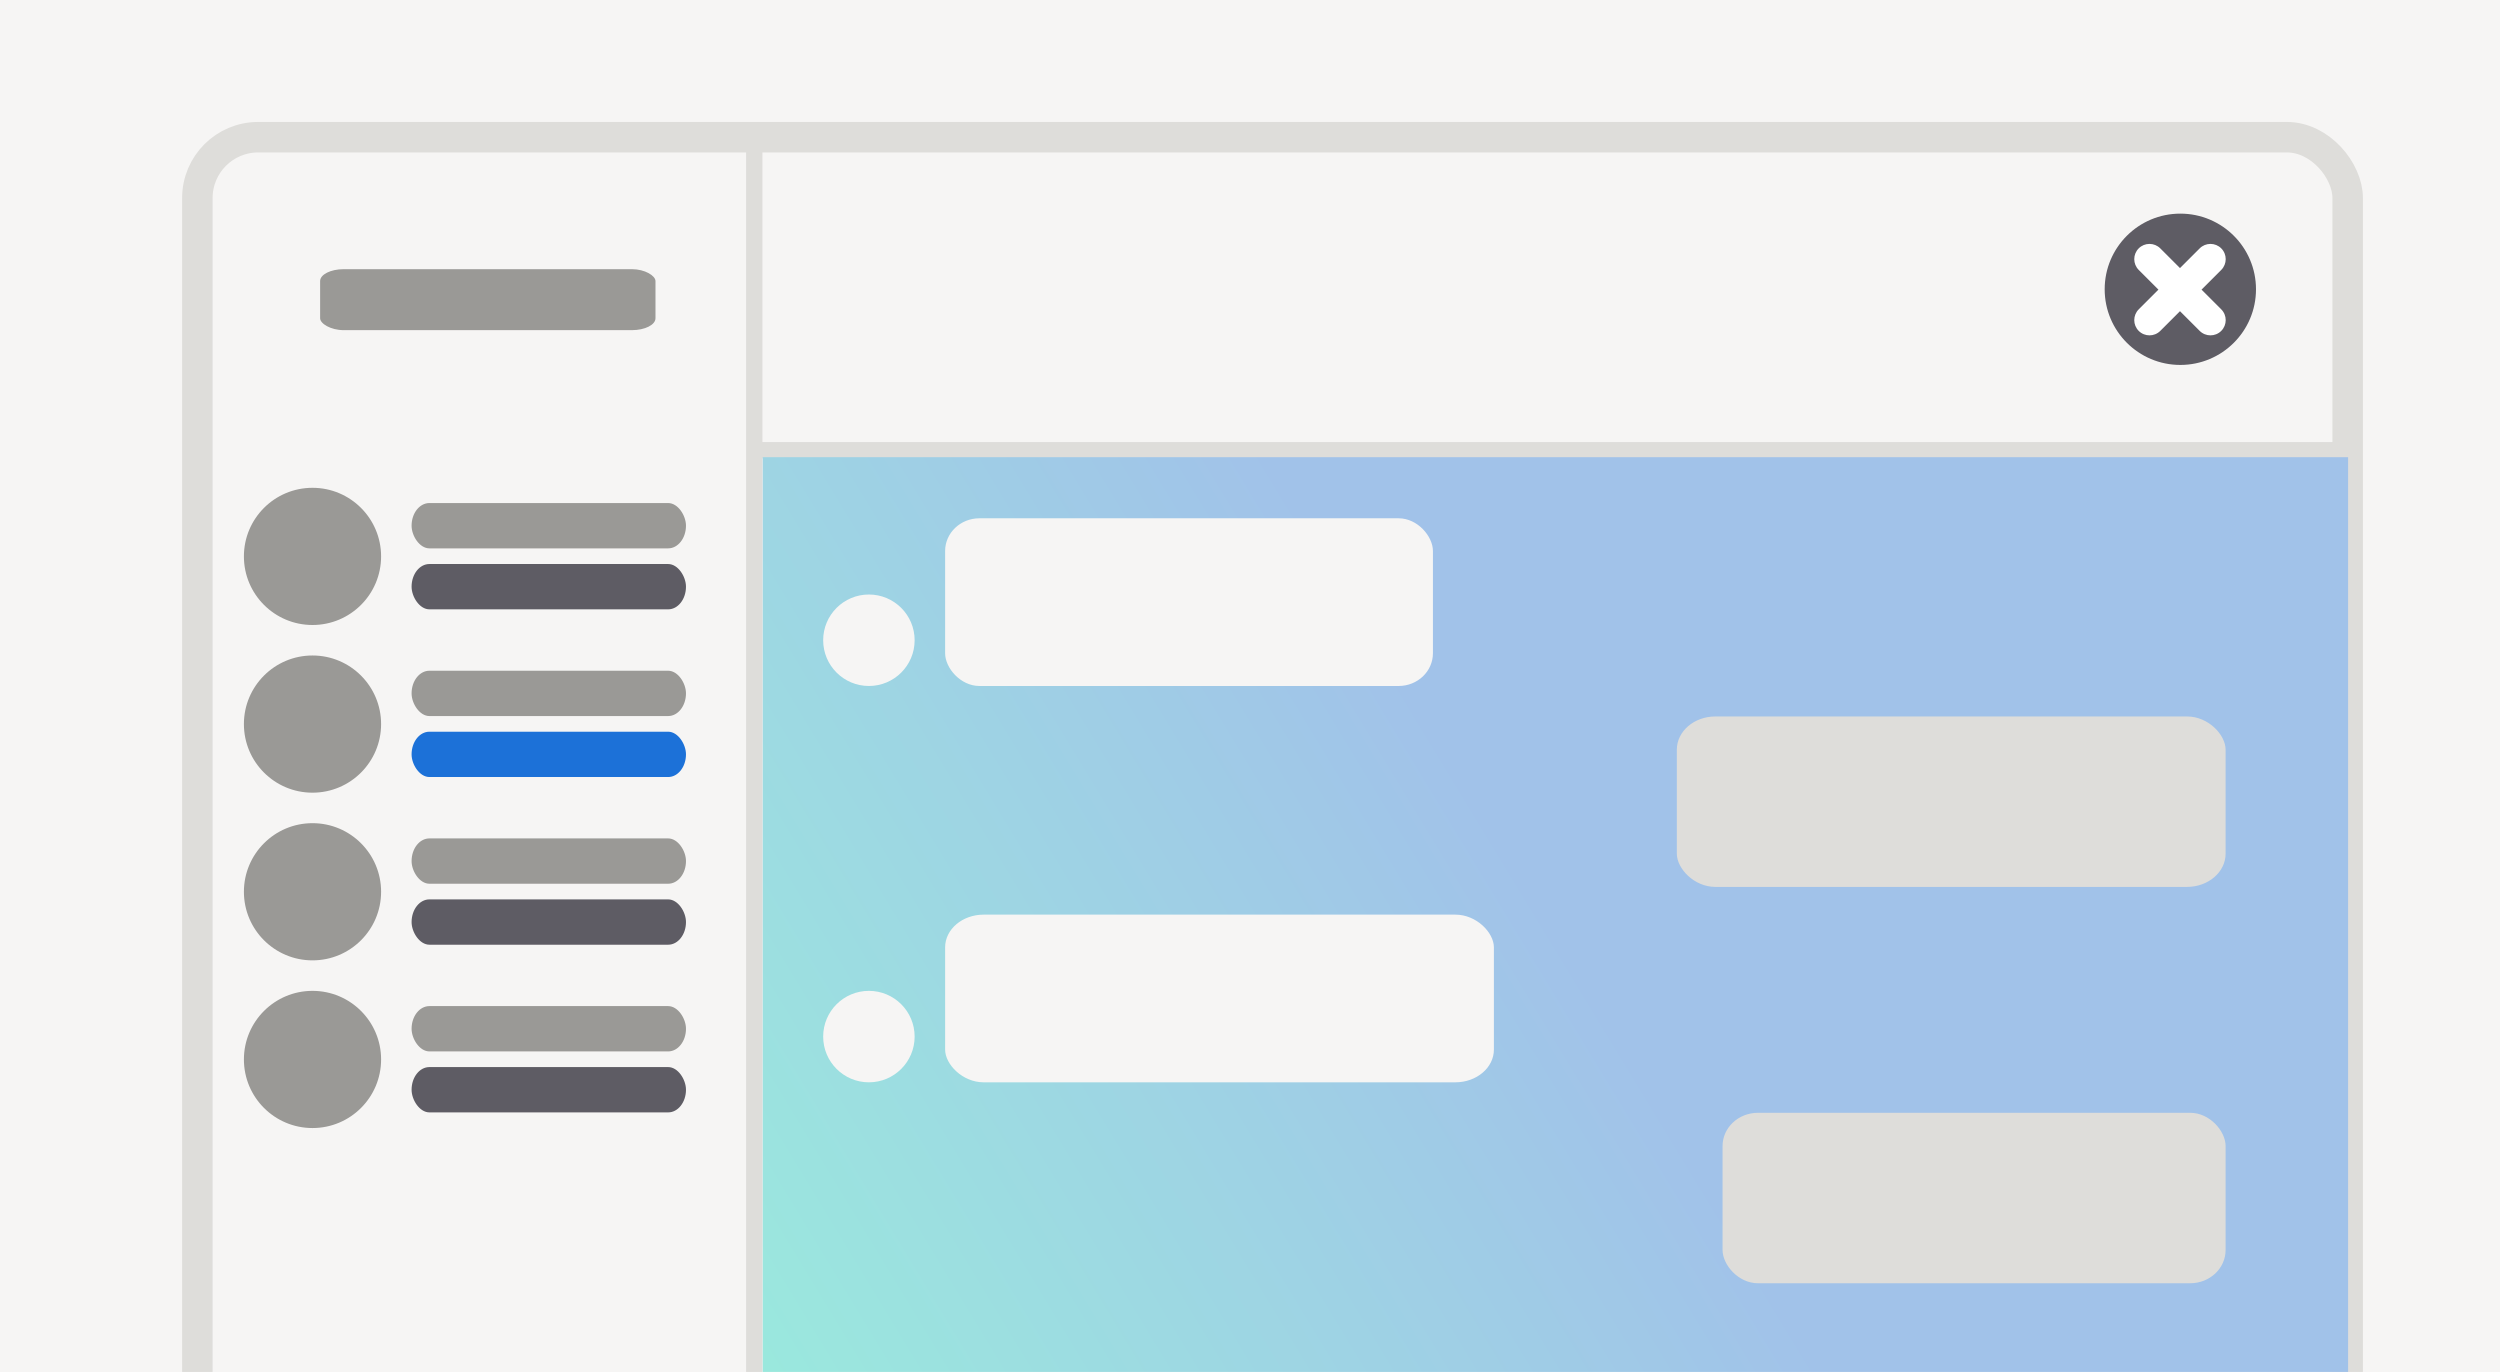 <?xml version="1.0" encoding="UTF-8" standalone="no"?>
<svg
   inkscape:version="1.2.2 (b0a8486541, 2022-12-01)"
   id="svg8"
   version="1.1"
   viewBox="0 0 164 90"
   height="90"
   width="164"
   sodipodi:docname="preview-light.svg"
   xmlns:inkscape="http://www.inkscape.org/namespaces/inkscape"
   xmlns:sodipodi="http://sodipodi.sourceforge.net/DTD/sodipodi-0.dtd"
   xmlns:xlink="http://www.w3.org/1999/xlink"
   xmlns="http://www.w3.org/2000/svg"
   xmlns:svg="http://www.w3.org/2000/svg"
   xmlns:rdf="http://www.w3.org/1999/02/22-rdf-syntax-ns#"
   xmlns:cc="http://creativecommons.org/ns#"
   xmlns:dc="http://purl.org/dc/elements/1.1/">
  <defs
     id="defs2">
    <linearGradient
       id="linearGradient17344">
      <stop
         style="stop-color:#9ae9dd;stop-opacity:1;"
         offset="0"
         id="stop18962" />
      <stop
         style="stop-color:#a1c2e9;stop-opacity:1;"
         offset="0.502"
         id="stop18964" />
    </linearGradient>
    <linearGradient
       inkscape:collect="always"
       xlink:href="#linearGradient17344"
       id="linearGradient18960"
       x1="50.43"
       y1="92.894"
       x2="153.878"
       y2="30.154"
       gradientUnits="userSpaceOnUse" />
  </defs>
  <sodipodi:namedview
     units="px"
     borderlayer="true"
     inkscape:showpageshadow="false"
     showgrid="true"
     inkscape:document-rotation="0"
     inkscape:current-layer="layer1"
     inkscape:document-units="px"
     inkscape:cy="51.25"
     inkscape:cx="138.875"
     inkscape:zoom="4"
     inkscape:pageshadow="2"
     inkscape:pageopacity="0"
     borderopacity="1"
     bordercolor="#383838"
     pagecolor="#1f1f1f"
     id="base"
     inkscape:pagecheckerboard="1"
     inkscape:deskcolor="#1f1f1f">
    <inkscape:grid
       type="xygrid"
       id="grid601"
       originx="0"
       originy="0" />
  </sodipodi:namedview>
  <g
     id="layer1"
     inkscape:groupmode="layer"
     inkscape:label="Layer 1">
    <rect
       style="fill:#f6f5f4;fill-opacity:1;stroke:none;stroke-width:2;stroke-linecap:round;stroke-opacity:1;paint-order:markers stroke fill;stop-color:#000000"
       id="rect1453-5"
       width="168.145"
       height="93.761"
       x="-1.001"
       y="-1.178"
       rx="0"
       ry="0" />
    <rect
       style="fill:#f6f5f4;fill-opacity:1;stroke:#deddda;stroke-width:2;stroke-linecap:round;stroke-opacity:1;paint-order:markers stroke fill;stop-color:#000000"
       id="rect2039-5"
       width="141.06"
       height="104.613"
       x="12.947"
       y="9"
       rx="3.991"
       ry="3.991" />
    <circle
       style="fill:#5e5c64;fill-opacity:1;stroke:none;stroke-width:2;stroke-linecap:round;stroke-opacity:1;paint-order:markers stroke fill;stop-color:#000000"
       id="path6750-6"
       cx="143.03"
       cy="18.977"
       r="4.963" />
    <path
       id="path12696-1-3-0-2"
       style="fill:#ffffff;fill-opacity:1;enable-background:new"
       d="m 141.007,16 c -0.265,3.9e-5 -0.52,0.105 -0.707,0.293 -0.39,0.391 -0.39,1.024 0,1.414 l 1.293,1.293 -1.293,1.293 c -0.39,0.391 -0.39,1.024 0,1.414 0.391,0.39 1.024,0.39 1.414,0 l 1.293,-1.293 1.293,1.293 c 0.391,0.39 1.024,0.39 1.414,0 0.39,-0.391 0.39,-1.024 0,-1.414 l -1.293,-1.293 1.293,-1.293 c 0.39,-0.391 0.39,-1.024 0,-1.414 -0.188,-0.188 -0.442,-0.293 -0.707,-0.293 -0.265,3.9e-5 -0.52,0.105 -0.707,0.293 l -1.293,1.293 -1.293,-1.293 c -0.188,-0.188 -0.442,-0.293 -0.707,-0.293 z" />
    <rect
       style="fill:#deddda;fill-opacity:1;stroke:none;stroke-width:2;stroke-linecap:round;stroke-opacity:1;paint-order:markers stroke fill;stop-color:#000000"
       id="rect6919-9"
       width="104.761"
       height="1.072"
       x="49.246"
       y="29"
       rx="0"
       ry="0" />
    <rect
       style="fill:#deddda;fill-opacity:1;stroke:none;stroke-width:2;stroke-linecap:round;stroke-opacity:1;paint-order:markers stroke fill;stop-color:#000000"
       id="rect6923-1"
       width="104.608"
       height="1.072"
       x="9"
       y="-50.016"
       rx="0"
       ry="0"
       transform="rotate(90)" />
    <circle
       style="fill:#9a9996;fill-opacity:1;stroke:none;stroke-width:2;stroke-linecap:round;stroke-opacity:1;paint-order:markers stroke fill;stop-color:#000000"
       id="ellipse7058-0"
       cx="20.5"
       cy="36.5"
       r="4.5" />
    <rect
       style="fill:#5e5c64;fill-opacity:1;stroke:none;stroke-width:2;stroke-linecap:round;stroke-opacity:1;paint-order:markers stroke fill;stop-color:#000000"
       id="rect7064-6"
       width="18"
       height="2.973"
       x="27"
       y="37"
       rx="1.169"
       ry="1.487" />
    <rect
       style="fill:#9a9996;fill-opacity:1;stroke:none;stroke-width:2;stroke-linecap:round;stroke-opacity:1;paint-order:markers stroke fill;stop-color:#000000"
       id="rect7068-2"
       width="18"
       height="2.973"
       x="27"
       y="33"
       rx="1.169"
       ry="1.487" />
    <circle
       style="fill:#9a9996;fill-opacity:1;stroke:none;stroke-width:2;stroke-linecap:round;stroke-opacity:1;paint-order:markers stroke fill;stop-color:#000000"
       id="ellipse7058-0-7"
       cx="20.5"
       cy="47.5"
       r="4.5" />
    <rect
       style="fill:#1c71d8;fill-opacity:1;stroke:none;stroke-width:2;stroke-linecap:round;stroke-opacity:1;paint-order:markers stroke fill;stop-color:#000000"
       id="rect7064-6-5"
       width="18"
       height="2.973"
       x="27"
       y="48"
       rx="1.169"
       ry="1.487" />
    <rect
       style="fill:#9a9996;fill-opacity:1;stroke:none;stroke-width:2;stroke-linecap:round;stroke-opacity:1;paint-order:markers stroke fill;stop-color:#000000"
       id="rect7068-2-3"
       width="18"
       height="2.973"
       x="27"
       y="44"
       rx="1.169"
       ry="1.487" />
    <g
       id="g2817-5"
       transform="translate(3.0332336e-4,22)">
      <circle
         style="fill:#9a9996;fill-opacity:1;stroke:none;stroke-width:2;stroke-linecap:round;stroke-opacity:1;paint-order:markers stroke fill;stop-color:#000000"
         id="ellipse7058-0-6"
         cx="20.5"
         cy="36.5"
         r="4.5" />
      <rect
         style="fill:#5e5c64;fill-opacity:1;stroke:none;stroke-width:2;stroke-linecap:round;stroke-opacity:1;paint-order:markers stroke fill;stop-color:#000000"
         id="rect7064-6-2"
         width="18"
         height="2.973"
         x="27"
         y="37"
         rx="1.169"
         ry="1.487" />
      <rect
         style="fill:#9a9996;fill-opacity:1;stroke:none;stroke-width:2;stroke-linecap:round;stroke-opacity:1;paint-order:markers stroke fill;stop-color:#000000"
         id="rect7068-2-9"
         width="18"
         height="2.973"
         x="27"
         y="33"
         rx="1.169"
         ry="1.487" />
    </g>
    <g
       id="g2817-1"
       transform="translate(3.0332336e-4,33)">
      <circle
         style="fill:#9a9996;fill-opacity:1;stroke:none;stroke-width:2;stroke-linecap:round;stroke-opacity:1;paint-order:markers stroke fill;stop-color:#000000"
         id="ellipse7058-0-2"
         cx="20.5"
         cy="36.5"
         r="4.5" />
      <rect
         style="fill:#5e5c64;fill-opacity:1;stroke:none;stroke-width:2;stroke-linecap:round;stroke-opacity:1;paint-order:markers stroke fill;stop-color:#000000"
         id="rect7064-6-7"
         width="18"
         height="2.973"
         x="27"
         y="37"
         rx="1.169"
         ry="1.487" />
      <rect
         style="fill:#9a9996;fill-opacity:1;stroke:none;stroke-width:2;stroke-linecap:round;stroke-opacity:1;paint-order:markers stroke fill;stop-color:#000000"
         id="rect7068-2-0"
         width="18"
         height="2.973"
         x="27"
         y="33"
         rx="1.169"
         ry="1.487" />
    </g>
    <rect
       style="fill:url(#linearGradient18960);fill-opacity:1;stroke:none;stroke-width:2;stroke-linecap:round;stroke-opacity:1;paint-order:markers stroke fill;stop-color:#000000"
       id="rect7088-3"
       width="104"
       height="63.112"
       x="50.036"
       y="29.992"
       rx="0"
       ry="0" />
    <rect
       style="fill:#deddda;fill-opacity:1;stroke:none;stroke-width:2;stroke-linecap:round;stroke-opacity:1;paint-order:markers stroke fill;stop-color:#000000"
       id="rect7181-7-3"
       width="36"
       height="11.181"
       x="110"
       y="47"
       rx="2.53"
       ry="2.181" />
    <rect
       style="fill:#deddda;fill-opacity:1;stroke:none;stroke-width:2;stroke-linecap:round;stroke-opacity:1;paint-order:markers stroke fill;stop-color:#000000"
       id="rect7181-7-3-6"
       width="33"
       height="11.181"
       x="113"
       y="73"
       rx="2.32"
       ry="2.181" />
    <rect
       style="fill:#f6f5f4;fill-opacity:1;stroke:none;stroke-width:2;stroke-linecap:round;stroke-opacity:1;paint-order:markers stroke fill;stop-color:#000000"
       id="rect7181-7"
       width="32"
       height="11"
       x="62"
       y="34"
       rx="2.249"
       ry="2.146" />
    <circle
       style="fill:#f6f5f4;fill-opacity:1;stroke:none;stroke-width:2;stroke-linecap:round;stroke-opacity:1;paint-order:markers stroke fill;stop-color:#000000"
       id="ellipse7060-9"
       cx="57"
       cy="42"
       r="3" />
    <rect
       style="fill:#f6f5f4;fill-opacity:1;stroke:none;stroke-width:2;stroke-linecap:round;stroke-opacity:1;paint-order:markers stroke fill;stop-color:#000000"
       id="rect7181-7-6"
       width="36"
       height="11"
       x="62"
       y="60"
       rx="2.53"
       ry="2.146" />
    <rect
       style="fill:#9a9996;fill-opacity:1;stroke:none;stroke-width:2;stroke-linecap:round;stroke-opacity:1;paint-order:markers stroke fill;stop-color:#000000"
       id="rect7181-7-6-1"
       width="22"
       height="4"
       x="21"
       y="17.658"
       rx="1.546"
       ry="0.78" />
    <circle
       style="fill:#f6f5f4;fill-opacity:1;stroke:none;stroke-width:2;stroke-linecap:round;stroke-opacity:1;paint-order:markers stroke fill;stop-color:#000000"
       id="ellipse7060-9-2"
       cx="57"
       cy="68"
       r="3" />
  </g>
</svg>
